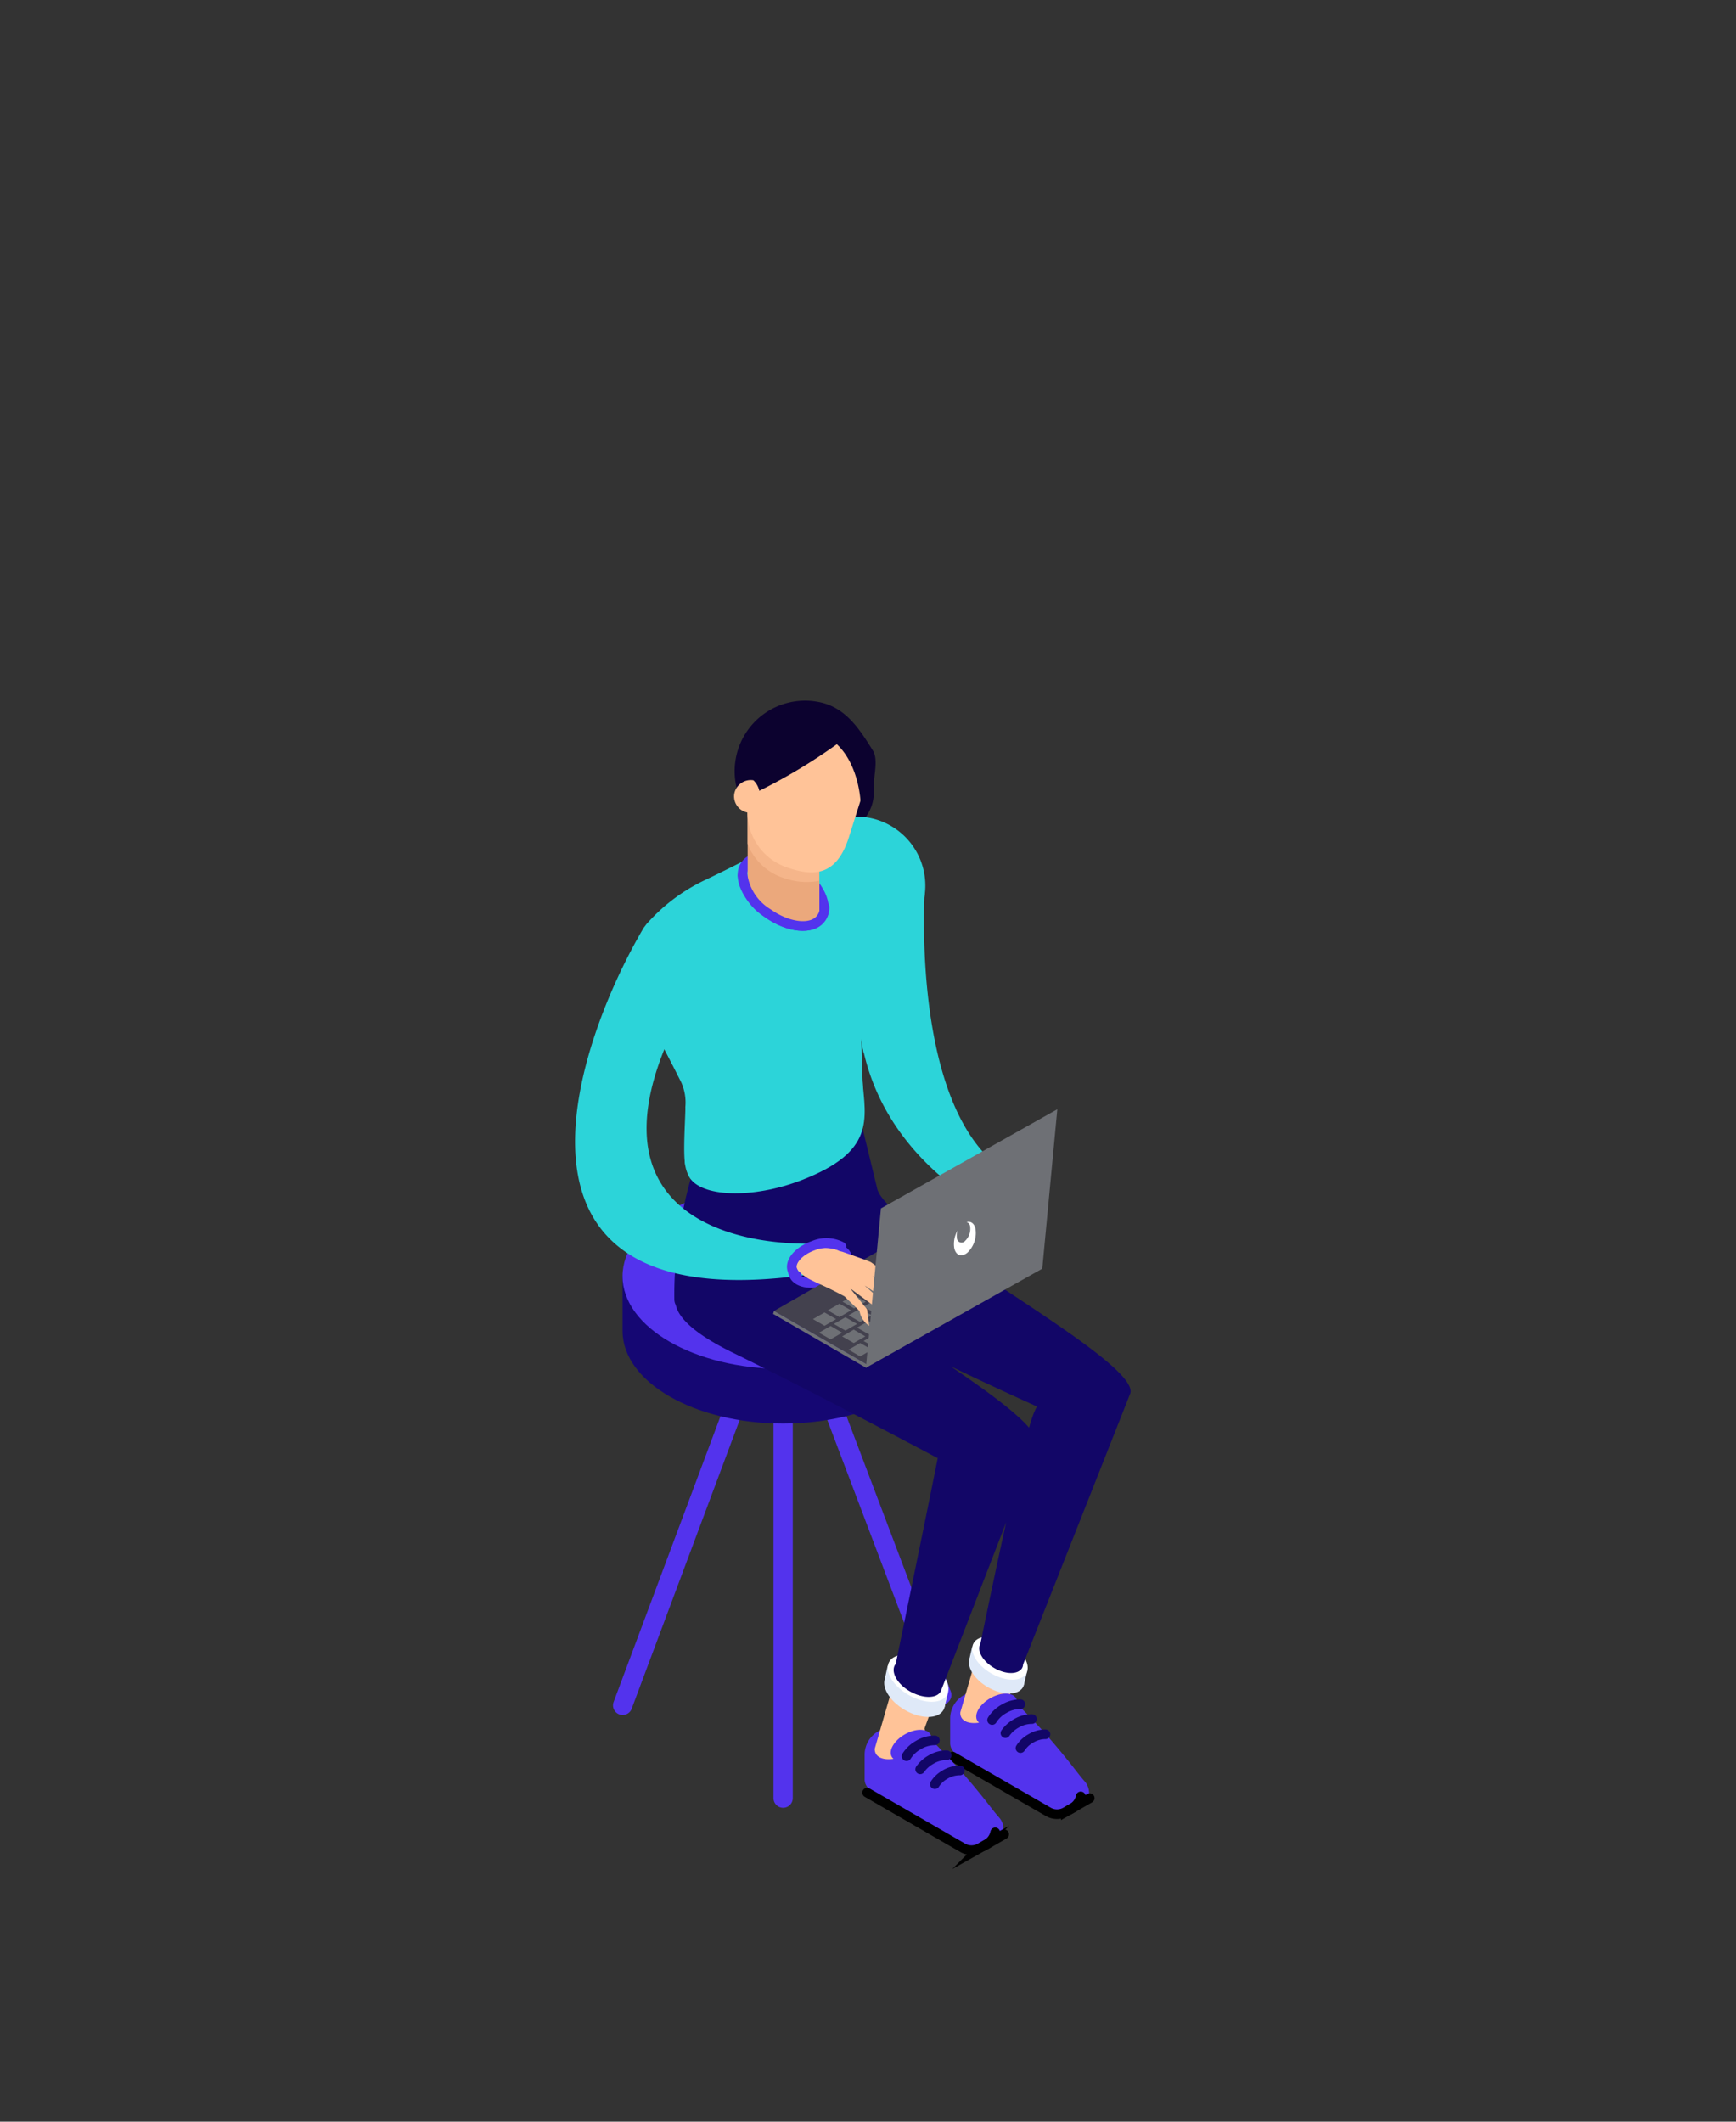<svg xmlns="http://www.w3.org/2000/svg" width="180" height="220" viewBox="0 0 180 220">
  <rect x="0" y="0" width="180" height="220" fill="#333333" stroke="none"/>
  <title>careers-apply-1</title>
  <g style="isolation: isolate">
    <g id="e95fed60-82d1-45bf-a823-3cfdde6de6bc" data-name="figures and interactions">
      <g>
        <path d="M76.33,78.45A7.3,7.3,0,0,0,82,87.11c3.94.84,8.8-1.18,8.6-5.21-.07-1.41.52-3.08-.1-4.08-1.35-2.18-2.78-4.42-5.46-5A7.3,7.3,0,0,0,76.33,78.45Z" style="fill: #0c022f"/>
        <g>
          <polyline points="64.56 176.83 81.2 132.33 81.2 186.45" style="fill: none;stroke: #5333ed;stroke-linecap: round;stroke-miterlimit: 10;stroke-width: 2px"/>
          <line x1="97.65" y1="175.75" x2="81.2" y2="132.33" style="fill: none;stroke: #5333ed;stroke-linecap: round;stroke-miterlimit: 10;stroke-width: 2px"/>
          <g>
            <path d="M97.85,138c0,5.31-7.45,9.61-16.65,9.61s-16.65-4.3-16.65-9.61v-5.67c1.3-4.56,8.38-3.95,16.65-3.95s15.27-.56,16.65,3.95Z" style="fill: #150773"/>
            <ellipse cx="81.2" cy="132.33" rx="16.65" ry="9.61" style="fill: #5333ed"/>
          </g>
        </g>
        <g>
          <path d="M98.52,180.77V178.2a2.79,2.79,0,0,1,1.68-2.56l.78-.34a3.43,3.43,0,0,1,3.7.63,65.88,65.88,0,0,1,5.68,6.16c.92,1.11,1.55,2,2.09,2.6a1.83,1.83,0,0,1-.46,2.82l-.66.37a1.83,1.83,0,0,1-1.82,0l-10.33-6A1.31,1.31,0,0,1,98.52,180.77Z" style="fill: #5333ed"/>
          <path d="M112.06,186.27a1.83,1.83,0,0,1-.89,1.23l-.66.37a1.83,1.83,0,0,1-1.82,0l-9.91-5.72" style="fill: none;stroke: #000;stroke-linecap: round;stroke-miterlimit: 10"/>
          <path d="M101.93,169.41l4.92.24-2.12,5.83h0c.21.79-.5,1.9-1.74,2.62s-2.84.79-3.3,0a1,1,0,0,1-.12-.53h0Z" style="fill: #ffc398"/>
          <ellipse cx="103.34" cy="177.25" rx="2.32" ry="1.34" transform="translate(-74.78 75.42) rotate(-30)" style="fill: #5333ed"/>
          <path d="M105.8,176.71a3.28,3.28,0,0,0-1.7.48,3.34,3.34,0,0,0-1.23,1.16" style="fill: none;stroke: #120667;stroke-linecap: round;stroke-miterlimit: 10"/>
          <path d="M107,178.25a3.16,3.16,0,0,0-1.64.46,3.32,3.32,0,0,0-1.11,1" style="fill: none;stroke: #120667;stroke-linecap: round;stroke-miterlimit: 10"/>
          <path d="M108.4,179.83a2.94,2.94,0,0,0-1.52.43,3,3,0,0,0-1.07,1" style="fill: none;stroke: #120667;stroke-linecap: round;stroke-miterlimit: 10"/>
          <line x1="112.99" y1="186.45" x2="110.85" y2="187.68" style="fill: none;stroke: #000;stroke-linecap: round;stroke-miterlimit: 10"/>
        </g>
        <g>
          <path d="M89.65,184.52v-2.57a2.79,2.79,0,0,1,1.68-2.56l.78-.34a3.43,3.43,0,0,1,3.7.63,65.88,65.88,0,0,1,5.68,6.16c.92,1.11,1.55,2,2.09,2.6a1.83,1.83,0,0,1-.46,2.82l-.66.37a1.83,1.83,0,0,1-1.82,0l-10.33-6A1.31,1.31,0,0,1,89.65,184.52Z" style="fill: #5333ed"/>
          <path d="M103.19,190a1.83,1.83,0,0,1-.89,1.23l-.66.37a1.83,1.83,0,0,1-1.82,0l-9.91-5.72" style="fill: none;stroke: #000;stroke-linecap: round;stroke-miterlimit: 10"/>
          <path d="M93.06,173.16l4.92.24-2.12,5.83h0c.21.79-.5,1.9-1.74,2.62s-2.84.79-3.3,0a1,1,0,0,1-.12-.53h0Z" style="fill: #ffc398"/>
          <ellipse cx="94.47" cy="181" rx="2.32" ry="1.34" transform="translate(-77.84 71.49) rotate(-30)" style="fill: #5333ed"/>
          <path d="M96.93,180.46a3.28,3.28,0,0,0-1.7.48A3.34,3.34,0,0,0,94,182.1" style="fill: none;stroke: #120667;stroke-linecap: round;stroke-miterlimit: 10"/>
          <path d="M98.16,182a3.16,3.16,0,0,0-1.64.46,3.32,3.32,0,0,0-1.11,1" style="fill: none;stroke: #120667;stroke-linecap: round;stroke-miterlimit: 10"/>
          <path d="M99.53,183.58A2.94,2.94,0,0,0,98,184a3,3,0,0,0-1.07,1" style="fill: none;stroke: #120667;stroke-linecap: round;stroke-miterlimit: 10"/>
          <line x1="104.12" y1="190.2" x2="101.98" y2="191.43" style="fill: none;stroke: #000;stroke-linecap: round;stroke-miterlimit: 10"/>
        </g>
        <g>
          <polygon points="97.94 177.01 98.31 175.47 97.71 175.2 97.29 177.18 97.94 177.01" style="fill: #dfe9f8"/>
          <polygon points="91.73 174.14 92.04 172.73 92.84 172.77 92.21 174.94 91.73 174.14" style="fill: #dfe9f8"/>
          <ellipse cx="94.83" cy="175.6" rx="1.99" ry="3.45" transform="translate(-104.66 169.92) rotate(-60)" style="fill: #dfe9f8"/>
          <ellipse cx="95.2" cy="174.02" rx="1.99" ry="3.45" transform="translate(-103.11 169.46) rotate(-60)" style="fill: #fff"/>
        </g>
        <g>
          <polygon points="106.17 174.66 106.51 173.26 105.97 173.01 105.58 174.81 106.17 174.66" style="fill: #dfe9f8"/>
          <polygon points="100.51 172.04 100.8 170.76 101.53 170.79 100.95 172.77 100.51 172.04" style="fill: #dfe9f8"/>
          <ellipse cx="103.34" cy="173.38" rx="1.82" ry="3.15" transform="translate(-98.48 176.18) rotate(-60)" style="fill: #dfe9f8"/>
          <ellipse cx="103.68" cy="171.94" rx="1.82" ry="3.15" transform="translate(-97.06 175.76) rotate(-60)" style="fill: #fff"/>
        </g>
        <path d="M90.94,123.19l-2.87-11.81-15.22,7.15a43.47,43.47,0,0,0-2.49,9.72,40.55,40.55,0,0,0-.44,6.5,1.24,1.24,0,0,0,.15.57c.3,1.38,2,3,5.77,4.87,8.35,4.06,21.37,11,21.37,11s.86-3.91-4.34,21.37a.91.91,0,0,0-.08.09c-.44.76.27,2,1.58,2.74s2.73.76,3.17,0l6.79-17.55c-.72,3.25-1.6,7.37-2.68,12.62l0,0,0,0c-.4.69.25,1.81,1.44,2.5s2.49.69,2.89,0a.89.89,0,0,0,.1-.37l11.1-28.07C118.49,141.11,91.69,127.37,90.94,123.19Zm7.62,18.48c4.88,2.35,8.84,4.11,8.93,4.16s-.21.14-.79,2.21C105.29,146.39,102.17,144.12,98.57,141.68Z" style="fill: #120667"/>
        <path d="M95.9,92s-1.92,27.3,11.33,30.79a2.9,2.9,0,0,1-.62,2.38,2.68,2.68,0,0,1-2.5,1.08s-17.32-7.22-14.91-26Z" style="fill: #2cd4d9"/>
        <path d="M88.74,84.67a15.8,15.8,0,0,0-3.16.71c-3.68,1.36-9.07,4.26-12.39,5.83A18.75,18.75,0,0,0,67,95.86v0l-.17.23a1.77,1.77,0,0,0-.11.15c-7,11.89-17.17,40.55,16.54,36l2.85-1.56a1.35,1.35,0,0,0-1.27-1.73c-9.88.29-22.61-3.68-15.95-20.17l1.74,3.44a5.07,5.07,0,0,1,.43,2.57c.05.78-.44,6.94.28,6.14l.95-3.21,17.22-3.75s-.28-6.91-.18-7.49c.57-3.38,6.2-12.25,6.2-12.25A7.16,7.16,0,0,0,88.74,84.67Z" style="fill: #2cd4d9"/>
        <path d="M68.84,108.71s2.33-5.19,3.36-7.53l.36,1s-.71,5.94-2.76,8.35Z" style="fill: #2cd4d9;mix-blend-mode: multiply"/>
        <path d="M71.44,122c1.15,2.12,6.53,2.37,11.75.34,7.55-2.94,6.58-6.25,6.22-10.38-.28-3.23-7.27-2.92-12.12-.12S69.89,119.1,71.44,122Z" style="fill: #2cd4d9"/>
        <ellipse cx="81.21" cy="92.45" rx="2.77" ry="4.79" transform="translate(-41.19 105.15) rotate(-54.63)" style="fill: none;stroke: #5333ed;stroke-linecap: round;stroke-miterlimit: 10"/>
        <path d="M77.52,92.09l0-8,7.44,0V95C84.9,97.38,78.61,95.25,77.52,92.09Z" style="fill: #eba87c"/>
        <path d="M77,90.77a5.58,5.58,0,0,0,2.62,3.93c2.16,1.53,4.62,1.76,5.51.52A1.8,1.8,0,0,0,85.49,94" style="fill: none;stroke: #5333ed;stroke-linecap: round;stroke-miterlimit: 10"/>
        <path d="M77.49,87.45a6,6,0,0,0,3.93,3.64,7,7,0,0,0,3.51.25V85.22l-7.44-1Z" style="fill: #ffc398;opacity: 0.5;mix-blend-mode: multiply"/>
        <path d="M76.12,82.4a1.74,1.74,0,0,1,1.95-1.5s0,0,.08,0L78.78,79A5.59,5.59,0,0,1,89.4,82.45L88,86.87c-1.29,4-3.66,4-6.3,3.11a6.06,6.06,0,0,1-4.2-5.73A1.71,1.71,0,0,1,76.12,82.4Z" style="fill: #ffc398"/>
        <ellipse cx="84.9" cy="130.75" rx="2.91" ry="1.68" transform="matrix(0.95, -0.32, 0.32, 0.95, -37.45, 34.14)" style="fill: none;stroke: #5333ed;stroke-linecap: round;stroke-miterlimit: 10"/>
        <g>
          <polygon points="80.26 135.93 89.94 141.5 96.27 126.75 80.26 135.93" style="fill: #43414e"/>
          <polygon points="89.81 141.83 80.16 136.24 80.26 135.93 89.94 141.5 89.81 141.83" style="fill: #6e7075"/>
          <polygon points="89.19 139.26 87.99 139.95 89.19 140.65 90.39 139.95 89.19 139.26" style="fill: #6e7075"/>
          <polygon points="90.74 138.35 89.54 139.05 90.74 139.74 91.94 139.05 90.74 138.35" style="fill: #6e7075"/>
          <polygon points="88.52 137.87 87.32 138.57 88.52 139.26 89.72 138.57 88.52 137.87" style="fill: #6e7075"/>
          <polygon points="90.07 136.97 88.86 137.66 90.07 138.35 91.27 137.66 90.07 136.97" style="fill: #6e7075"/>
          <polygon points="86.12 137.49 84.92 138.19 86.12 138.88 87.32 138.19 86.12 137.49" style="fill: #6e7075"/>
          <polygon points="87.66 136.59 86.46 137.28 87.66 137.97 88.86 137.28 87.66 136.59" style="fill: #6e7075"/>
          <polygon points="89.19 135.69 87.99 136.38 89.19 137.08 90.39 136.38 89.19 135.69" style="fill: #6e7075"/>
          <polygon points="90.74 134.78 89.54 135.48 90.74 136.17 91.94 135.48 90.74 134.78" style="fill: #6e7075"/>
          <polygon points="85.49 136.09 84.29 136.78 85.49 137.47 86.69 136.78 85.49 136.09" style="fill: #6e7075"/>
          <polygon points="87.04 135.18 85.83 135.87 87.04 136.57 88.24 135.87 87.04 135.18" style="fill: #6e7075"/>
          <polygon points="88.56 134.28 87.36 134.97 88.56 135.67 89.77 134.97 88.56 134.28" style="fill: #6e7075"/>
          <polygon points="90.11 133.37 88.91 134.07 90.11 134.76 91.31 134.07 90.11 133.37" style="fill: #6e7075"/>
          <path d="M93.8,133.48s-3.26-2.45-3.48-2.59-1.9-.71-3.39-1.24a4,4,0,0,0-4.17.91.9.9,0,0,0,.05,1.23c1,1.05,1.72,1,4.75,2.63l1.56,1.51a2.29,2.29,0,0,0,1,1.54l-.22-1.71-1.74-2.16,2.6,1.92a3,3,0,0,0,2.38,1.58l-1.48-2-2-1.8,2.23,1.49a2.74,2.74,0,0,0,1.85,1.94l-1.15-2.58-2.14-1.84,2.9,2s.7,1.21,1.77,1.08Z" style="fill: #ffc398"/>
          <g>
            <polygon points="89.78 141.83 91.34 125.3 109.63 115.02 108.07 131.55 89.78 141.83" style="fill: #6e7075"/>
            <path d="M99.22,128.37a.48.48,0,0,0,.86.29,1.73,1.73,0,0,0,.51-1.48.52.52,0,0,0-.37-.46c.44-.13.82.14.93.74a2.81,2.81,0,0,1-.82,2.41c-.61.53-1.23.32-1.39-.47a2.8,2.8,0,0,1,.35-1.81A1.6,1.6,0,0,0,99.22,128.37Z" style="fill: #fff"/>
          </g>
        </g>
        <path d="M87.24,129.26a3.39,3.39,0,0,0-2.87-.11c-1.52.52-2.52,1.65-2.22,2.53a1.1,1.1,0,0,0,.48.64" style="fill: none;stroke: #5333ed;stroke-linecap: round;stroke-miterlimit: 10"/>
        <path d="M78.73,82a2.15,2.15,0,0,0-.63-1.11l.59-5.58,7.48-1.53,4.47,5.56-1.4,4s-.08-3.92-2.47-6.17A57.94,57.94,0,0,1,78.73,82Z" style="fill: #0c022f"/>
        <path d="M89.56,109.19A64.29,64.29,0,0,1,92.95,100l-.36-1s-2.89,5-3.29,7.34A9.27,9.27,0,0,0,89.56,109.19Z" style="fill: #2cd4d9;mix-blend-mode: multiply"/>
      </g>
    </g>
  </g>
</svg>
